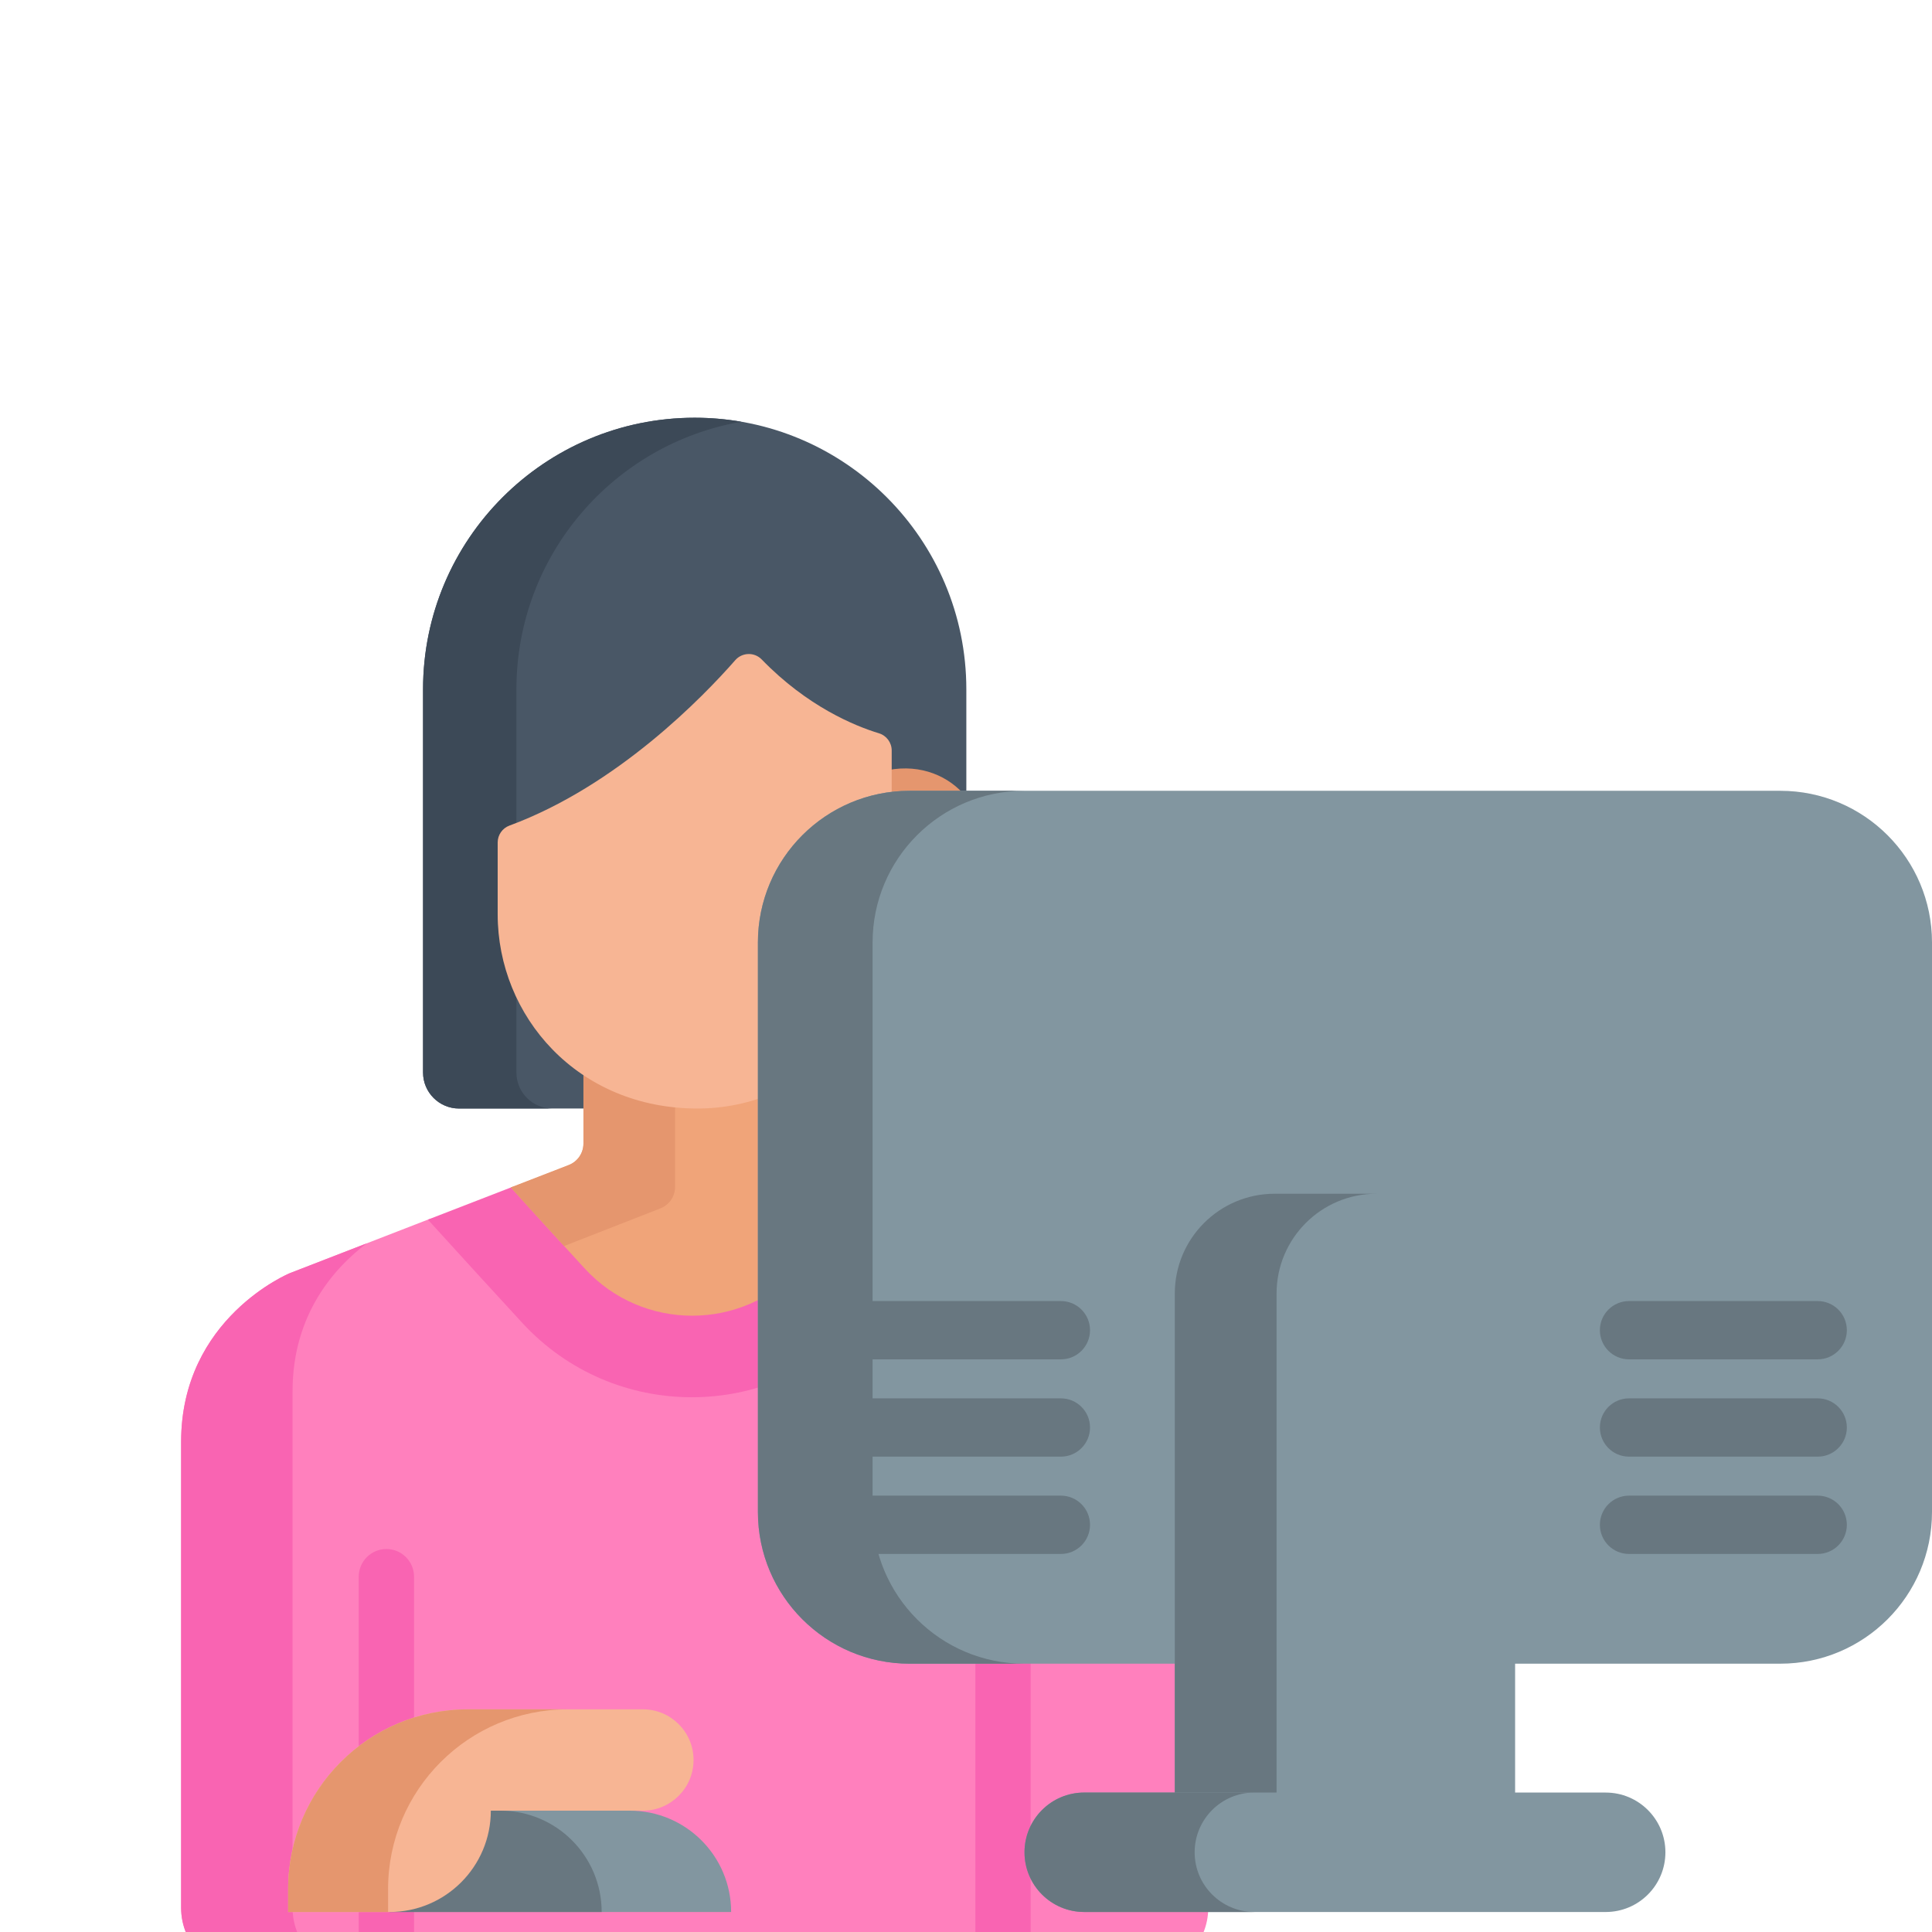 <svg width="92" height="92" viewBox="0 0 92 92" fill="none" xmlns="http://www.w3.org/2000/svg">
<g clip-path="url(#clip0)">
<path d="M33.081 19.892C25.937 19.892 20.145 25.683 20.145 32.827V51.072C20.145 52.019 20.913 52.787 21.861 52.787H44.301C45.248 52.787 46.016 52.019 46.016 51.072C46.016 47.259 46.016 36.444 46.016 32.827C46.016 25.683 40.225 19.892 33.081 19.892Z" fill="#495766"/>
<path d="M24.591 51.072C24.591 50.882 24.591 33.017 24.591 32.827C24.591 26.441 29.218 21.136 35.304 20.083C34.581 19.958 33.839 19.892 33.081 19.892C25.937 19.892 20.145 25.683 20.145 32.827V51.072C20.145 52.019 20.913 52.787 21.861 52.787H26.306C25.359 52.787 24.591 52.019 24.591 51.072Z" fill="#3C4957"/>
<path d="M52.36 60.626L45.481 57.962C44.026 59.566 42.497 61.236 41.023 62.839C36.675 67.567 29.214 67.567 24.866 62.839C23.416 61.262 21.912 59.618 20.477 58.038L13.802 60.627C13.802 60.627 8.625 62.755 8.625 68.656V90.848C8.625 92.568 10.02 93.963 11.74 93.963H54.422C56.142 93.963 57.536 92.568 57.536 90.848V68.656C57.536 62.754 52.36 60.626 52.36 60.626Z" fill="#FF80BD"/>
<path d="M13.931 90.848V66.248C13.931 62.562 15.951 60.348 17.468 59.205L13.802 60.626C13.802 60.626 8.625 62.754 8.625 68.656V90.848C8.625 92.568 10.02 93.962 11.74 93.962H17.046C15.325 93.962 13.931 92.568 13.931 90.848Z" fill="#F964B2"/>
<path d="M41.557 56.443C40.449 57.67 39.234 58.998 38.075 60.258C35.323 63.25 30.6 63.25 27.848 60.258C26.71 59.02 25.518 57.717 24.425 56.508L20.376 58.077C21.84 59.691 23.382 61.376 24.866 62.99C29.214 67.718 36.675 67.718 41.023 62.99C42.531 61.35 44.097 59.638 45.582 58.002L41.557 56.443Z" fill="#F964B2"/>
<path d="M38.364 54.455V50.763C36.891 51.754 35.119 52.333 33.214 52.333C31.111 52.333 29.271 51.736 27.783 50.745V54.456C27.783 54.908 27.505 55.314 27.083 55.478L24.324 56.547C25.444 57.786 26.674 59.133 27.848 60.409C30.6 63.401 35.323 63.401 38.075 60.408C39.269 59.111 40.523 57.739 41.658 56.482L39.064 55.478C38.643 55.314 38.364 54.908 38.364 54.455Z" fill="#F0A479"/>
<path d="M31.446 57.543C31.868 57.38 32.146 56.974 32.146 56.521V52.28C30.484 52.114 29.013 51.565 27.783 50.745V54.456C27.783 54.908 27.505 55.314 27.083 55.478L24.324 56.547C25.134 57.443 26.001 58.395 26.863 59.335L31.446 57.543Z" fill="#E5966E"/>
<path d="M46.021 37.967C45.208 36.951 43.84 36.376 42.314 36.667V43.539C42.314 43.606 42.31 43.672 42.309 43.738C43.837 44.032 45.207 43.457 46.021 42.438V37.967Z" fill="#E5966E"/>
<path d="M41.854 34.918C40.703 34.568 38.447 33.646 36.273 31.404C35.919 31.039 35.337 31.066 35.013 31.436C33.49 33.173 29.394 37.418 24.26 39.313C23.923 39.437 23.699 39.758 23.699 40.117V43.539C23.699 48.371 27.485 52.787 33.215 52.787C38.313 52.787 42.462 48.638 42.462 43.539V35.738C42.462 35.361 42.215 35.028 41.854 34.918Z" fill="#F7B594"/>
<path d="M19.716 93.962V75.08C19.716 74.353 19.127 73.763 18.4 73.763C17.672 73.763 17.083 74.353 17.083 75.08V93.962H19.716Z" fill="#F964B2"/>
<path d="M49.078 93.962V75.08C49.078 74.353 48.489 73.763 47.762 73.763C47.035 73.763 46.446 74.353 46.446 75.08V93.962H49.078Z" fill="#F964B2"/>
<path d="M34.816 91.048H18.548V86.222H29.988C32.654 86.222 34.816 88.382 34.816 91.048Z" fill="#8296A0"/>
<path d="M28.651 91.048H18.548V86.222H23.826C26.491 86.222 28.651 88.382 28.651 91.048Z" fill="#687780"/>
<path d="M84.776 79.223H43.315C39.325 79.223 36.091 75.989 36.091 72V44.88C36.091 40.891 39.325 37.657 43.315 37.657H84.776C88.766 37.657 92 40.891 92 44.88V72C92 75.989 88.766 79.223 84.776 79.223Z" fill="#8296A0"/>
<path d="M48.775 79.224H43.314C39.325 79.224 36.091 75.99 36.091 72.001V44.88C36.091 40.891 39.325 37.657 43.314 37.657H48.775C44.786 37.657 41.552 40.891 41.552 44.88V72.001C41.552 75.99 44.786 79.224 48.775 79.224Z" fill="#687780"/>
<path d="M67.395 56.845H60.696C58.071 56.845 55.943 58.973 55.943 61.598V88.375H72.148V61.599C72.148 58.973 70.02 56.845 67.395 56.845Z" fill="#8296A0"/>
<path d="M65.543 56.845C62.916 56.845 60.789 58.974 60.789 61.598V88.375H55.943V61.598C55.943 58.974 58.072 56.845 60.697 56.845H65.543Z" fill="#687780"/>
<path d="M76.461 85.36H51.63C50.059 85.36 48.786 86.634 48.786 88.204C48.786 89.775 50.059 91.048 51.63 91.048H76.461C78.032 91.048 79.305 89.775 79.305 88.204C79.305 86.634 78.032 85.36 76.461 85.36Z" fill="#8296A0"/>
<path d="M57.721 90.214C58.236 90.729 58.947 91.047 59.731 91.047H51.629C50.844 91.047 50.133 90.729 49.619 90.214C49.104 89.7 48.786 88.989 48.786 88.204C48.786 86.632 50.059 85.359 51.629 85.359H59.731C58.161 85.359 56.888 86.632 56.888 88.204C56.888 88.989 57.206 89.7 57.721 90.214Z" fill="#687780"/>
<path d="M86.556 69.364H77.573C76.806 69.364 76.185 68.743 76.185 67.976C76.185 67.209 76.807 66.588 77.573 66.588H86.556C87.323 66.588 87.945 67.209 87.945 67.976C87.945 68.743 87.323 69.364 86.556 69.364Z" fill="#687780"/>
<path d="M86.556 73.998H77.573C76.806 73.998 76.185 73.376 76.185 72.61C76.185 71.843 76.807 71.221 77.573 71.221H86.556C87.323 71.221 87.945 71.843 87.945 72.61C87.945 73.376 87.323 73.998 86.556 73.998Z" fill="#687780"/>
<path d="M86.556 64.731H77.573C76.806 64.731 76.185 64.11 76.185 63.343C76.185 62.576 76.807 61.955 77.573 61.955H86.556C87.323 61.955 87.945 62.576 87.945 63.343C87.945 64.11 87.323 64.731 86.556 64.731Z" fill="#687780"/>
<path d="M50.518 69.364H41.535C40.768 69.364 40.146 68.743 40.146 67.976C40.146 67.209 40.768 66.588 41.535 66.588H50.518C51.285 66.588 51.906 67.209 51.906 67.976C51.906 68.743 51.285 69.364 50.518 69.364Z" fill="#687780"/>
<path d="M50.518 73.998H41.535C40.768 73.998 40.146 73.376 40.146 72.61C40.146 71.843 40.768 71.221 41.535 71.221H50.518C51.285 71.221 51.906 71.843 51.906 72.61C51.906 73.376 51.285 73.998 50.518 73.998Z" fill="#687780"/>
<path d="M50.518 64.731H41.535C40.768 64.731 40.146 64.11 40.146 63.343C40.146 62.576 40.768 61.955 41.535 61.955H50.518C51.285 61.955 51.906 62.576 51.906 63.343C51.906 64.11 51.285 64.731 50.518 64.731Z" fill="#687780"/>
<path d="M13.721 89.956V91.048H18.547C21.213 91.048 23.373 88.887 23.373 86.222H30.613C31.945 86.222 33.026 85.142 33.026 83.809C33.026 82.476 31.945 81.396 30.613 81.396H22.282C17.554 81.396 13.721 85.229 13.721 89.956Z" fill="#F7B594"/>
<path d="M27.042 81.397C22.314 81.397 18.48 85.228 18.48 89.956V91.048H13.721V89.956C13.721 85.228 17.553 81.397 22.281 81.397H27.042Z" fill="#E5966E"/>
</g>
<defs>
<clipPath id="clip0">
<rect width="92" height="92" fill="white"/>
</clipPath>
</defs>
</svg>
